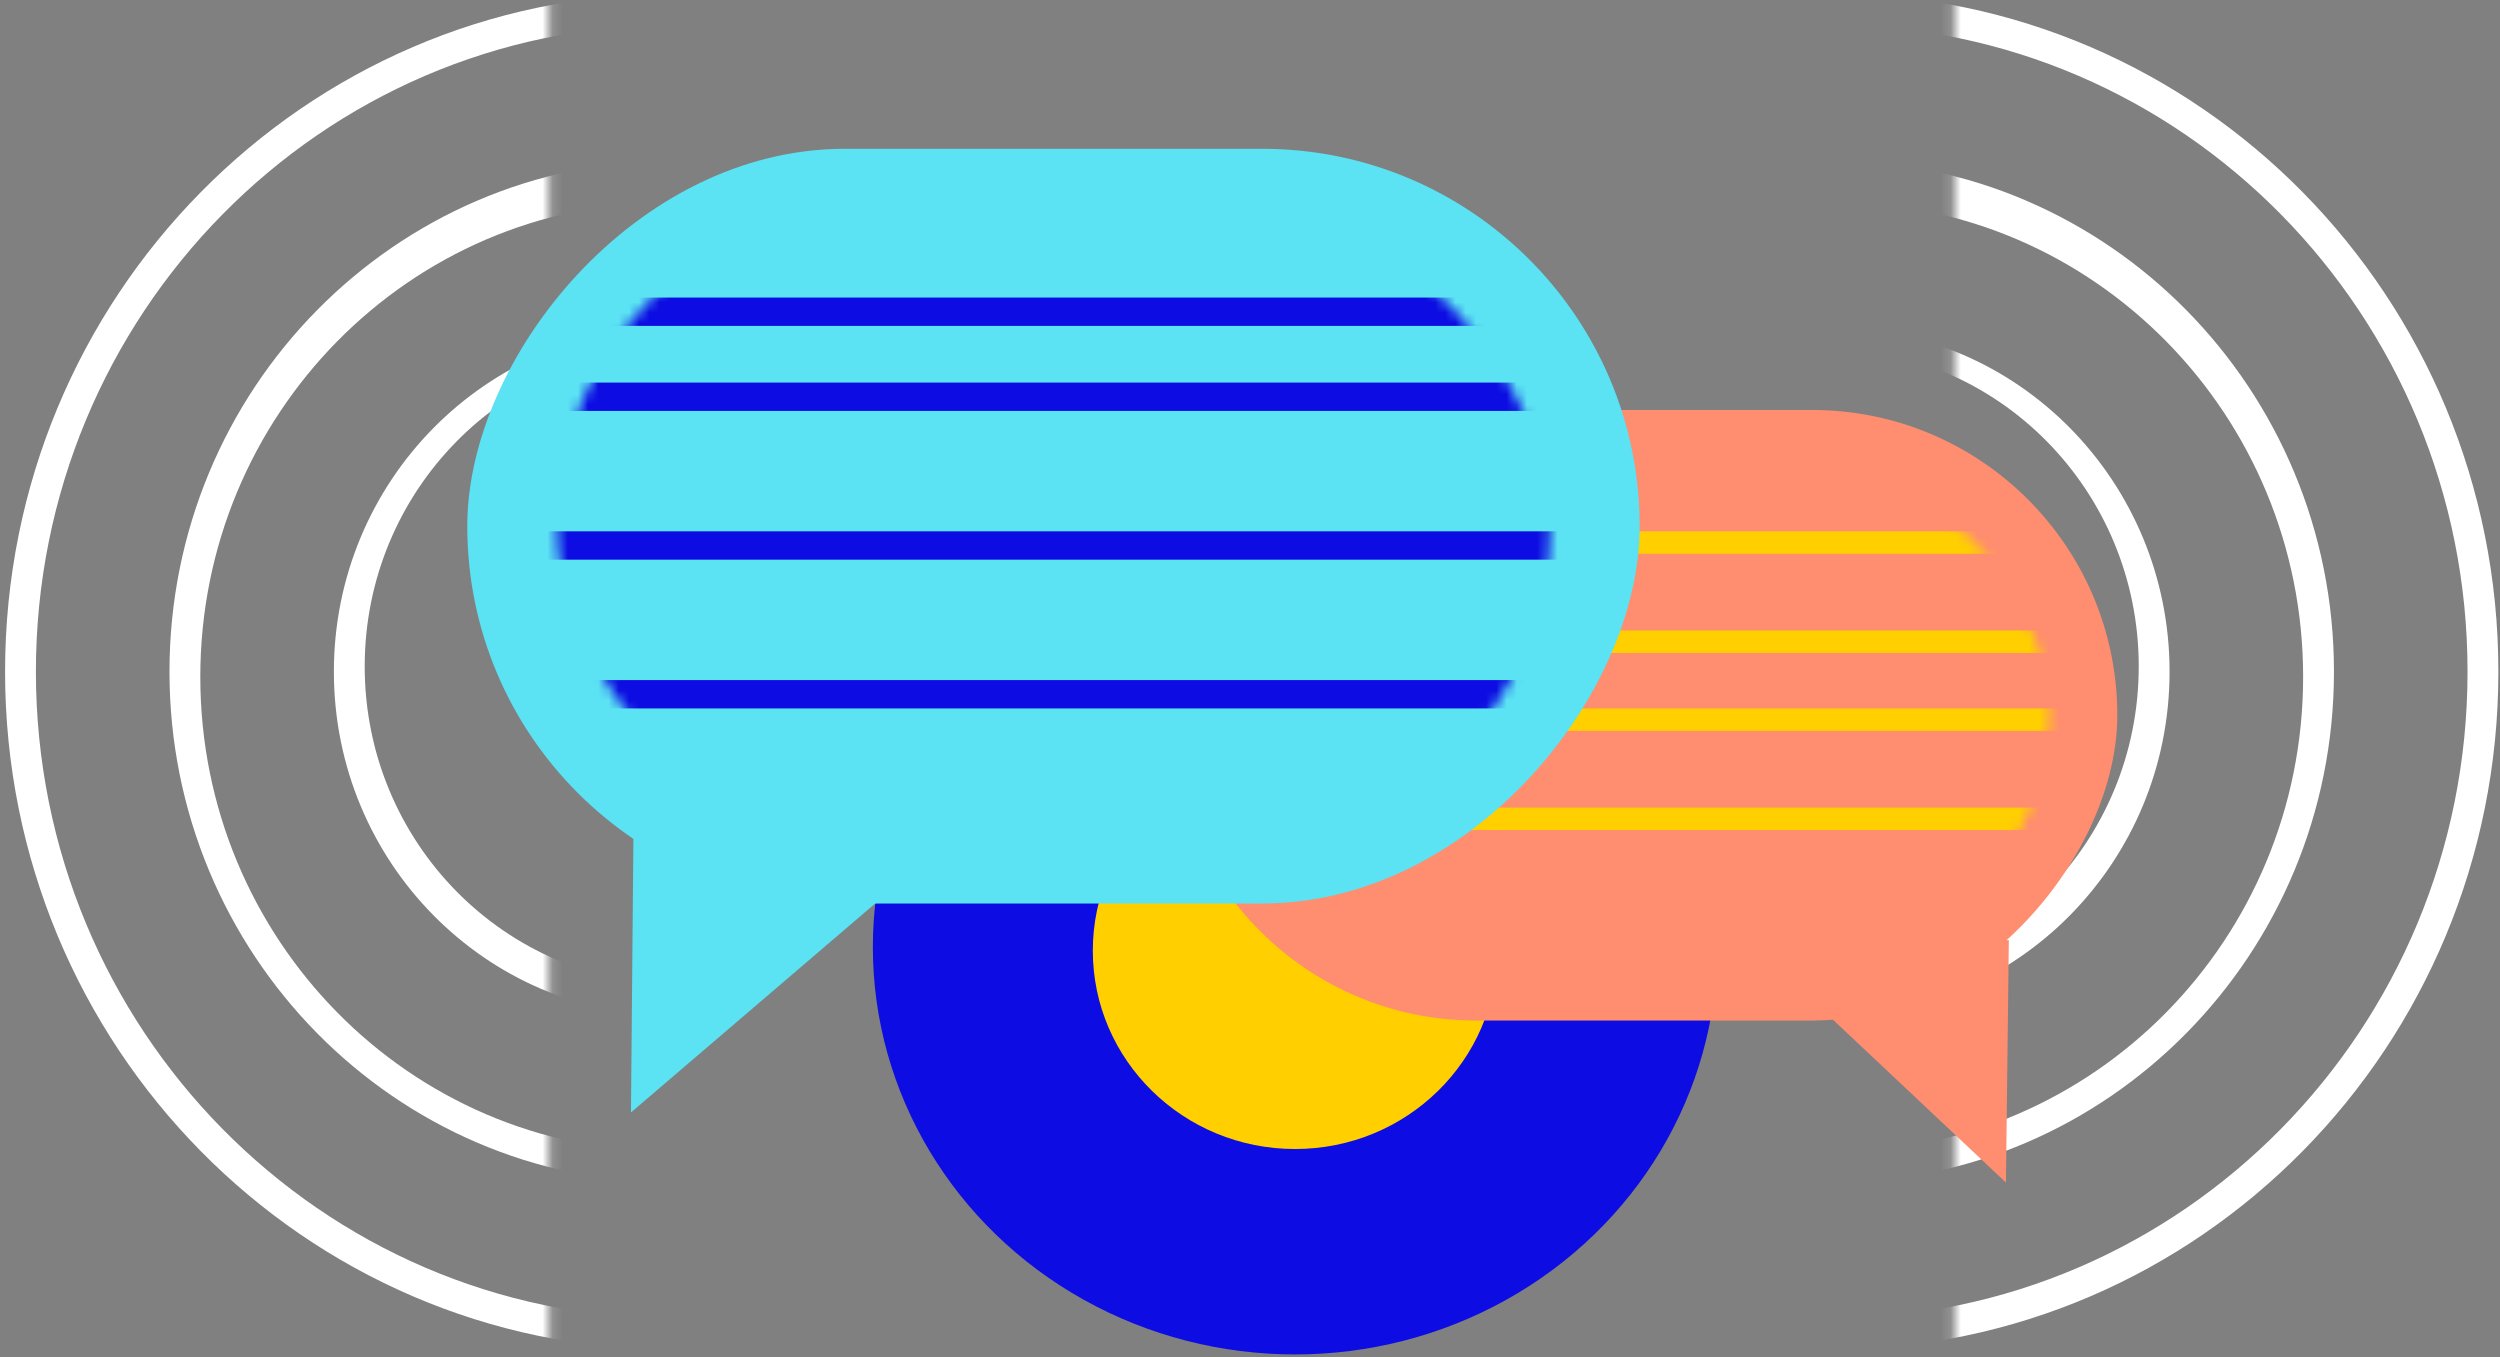 <?xml version="1.0" encoding="UTF-8"?>
<svg width="245px" height="133px" viewBox="0 0 245 133" version="1.1" xmlns="http://www.w3.org/2000/svg" xmlns:xlink="http://www.w3.org/1999/xlink">
    <rect x="0" y="0" width="245" height="133" fill="#808080" stroke="none"/>
    <!-- Generator: Sketch 50.2 (55047) - http://www.bohemiancoding.com/sketch -->
    <title>secure-communications</title>
    <desc>Created with Sketch.</desc>
    <defs>
        <path d="M54.149,0 L80.748,-7.10542736e-15 C110.653,-1.25990135e-14 134.897,24.243 134.897,54.149 L0,54.149 L0,54.149 C-3.66239077e-15,24.243 24.243,-1.6118412e-15 54.149,-7.10542736e-15 Z" id="path-1"></path>
        <path d="M54.149,0 L80.748,-7.10542736e-15 C110.653,-1.25990135e-14 134.897,24.243 134.897,54.149 L0,54.149 L0,54.149 C-3.66239077e-15,24.243 24.243,-1.6118412e-15 54.149,-7.10542736e-15 Z" id="path-3"></path>
        <rect id="path-5" x="0" y="0" width="76.488" height="49.29" rx="24.645"></rect>
        <rect id="path-7" x="0.429" y="0.094" width="97.348" height="62.667" rx="31.333"></rect>
    </defs>
    <g id="home-page" stroke="none" stroke-width="1" fill="none" fill-rule="evenodd">
        <g id="dsx_home_v4" transform="translate(-594, -1884)">
            <g id="Group-22" transform="translate(161, 1881)">
                <g id="secure-communications" transform="translate(432, 0)">
                    <g id="Group-9" transform="translate(28.114, 68.5) rotate(-90) translate(-28.114, -68.5) translate(-39.496, 41.05)">
                        <mask id="mask-2" fill="white">
                            <use xlink:href="#path-1"></use>
                        </mask>
                        <g id="Mask"></g>
                        <g mask="url(#mask-2)" fill="#FFFFFF" id="Combined-Shape">
                            <g transform="translate(0.848, 0.833)">
                                <path d="M66.439,130.907 C29.746,130.907 0,101.603 0,65.454 C0,29.305 29.746,0 66.439,0 C103.132,0 132.878,29.305 132.878,65.454 C132.878,101.603 103.132,130.907 66.439,130.907 Z M66.439,127.886 C101.439,127.886 129.812,99.934 129.812,65.454 C129.812,30.973 101.439,3.021 66.439,3.021 C31.439,3.021 3.066,30.973 3.066,65.454 C3.066,99.934 31.439,127.886 66.439,127.886 Z"></path>
                                <path d="M66.439,114.796 C38.778,114.796 16.354,92.705 16.354,65.454 C16.354,38.203 38.778,16.112 66.439,16.112 C94.1,16.112 116.524,38.203 116.524,65.454 C116.524,92.705 94.1,114.796 66.439,114.796 Z M65.928,110.768 C91.613,110.768 112.435,90.255 112.435,64.95 C112.435,39.646 91.613,19.133 65.928,19.133 C40.243,19.133 19.421,39.646 19.421,64.95 C19.421,90.255 40.243,110.768 65.928,110.768 Z"></path>
                                <path d="M66.439,98.684 C47.81,98.684 32.708,83.806 32.708,65.454 C32.708,47.101 47.81,32.223 66.439,32.223 C85.068,32.223 100.17,47.101 100.17,65.454 C100.17,83.806 85.068,98.684 66.439,98.684 Z M66.95,96.67 C84.168,96.67 98.125,82.919 98.125,65.957 C98.125,48.995 84.168,35.244 66.95,35.244 C49.732,35.244 35.775,48.995 35.775,65.957 C35.775,82.919 49.732,96.67 66.95,96.67 Z"></path>
                            </g>
                        </g>
                    </g>
                    <g id="Group-9-Copy" transform="translate(219.223, 68.5) scale(-1, 1) rotate(-90) translate(-219.223, -68.5) translate(151.614, 41.05)">
                        <mask id="mask-4" fill="white">
                            <use xlink:href="#path-3"></use>
                        </mask>
                        <g id="Mask"></g>
                        <g id="Group-9" mask="url(#mask-4)" fill="#FFFFFF">
                            <g transform="translate(0.848, 0.833)" id="Combined-Shape">
                                <path d="M66.439,130.907 C29.746,130.907 0,101.603 0,65.454 C0,29.305 29.746,0 66.439,0 C103.132,0 132.878,29.305 132.878,65.454 C132.878,101.603 103.132,130.907 66.439,130.907 Z M66.439,127.886 C101.439,127.886 129.812,99.934 129.812,65.454 C129.812,30.973 101.439,3.021 66.439,3.021 C31.439,3.021 3.066,30.973 3.066,65.454 C3.066,99.934 31.439,127.886 66.439,127.886 Z"></path>
                                <path d="M66.439,114.796 C38.778,114.796 16.354,92.705 16.354,65.454 C16.354,38.203 38.778,16.112 66.439,16.112 C94.1,16.112 116.524,38.203 116.524,65.454 C116.524,92.705 94.1,114.796 66.439,114.796 Z M65.928,110.768 C91.613,110.768 112.435,90.255 112.435,64.95 C112.435,39.646 91.613,19.133 65.928,19.133 C40.243,19.133 19.421,39.646 19.421,64.95 C19.421,90.255 40.243,110.768 65.928,110.768 Z"></path>
                                <path d="M66.439,98.684 C47.81,98.684 32.708,83.806 32.708,65.454 C32.708,47.101 47.81,32.223 66.439,32.223 C85.068,32.223 100.17,47.101 100.17,65.454 C100.17,83.806 85.068,98.684 66.439,98.684 Z M66.95,96.67 C84.168,96.67 98.125,82.919 98.125,65.957 C98.125,48.995 84.168,35.244 66.95,35.244 C49.732,35.244 35.775,48.995 35.775,65.957 C35.775,82.919 49.732,96.67 66.95,96.67 Z"></path>
                            </g>
                        </g>
                    </g>
                    <g id="Group-12" transform="translate(86.54, 55.9)">
                        <ellipse id="Oval-6-Copy-2" fill="#0D0CE2" cx="41.373" cy="39.918" rx="41.373" ry="39.918"></ellipse>
                        <ellipse id="Oval-6-Copy-2" fill="#FFCF00" cx="41.373" cy="40.265" rx="19.817" ry="19.438"></ellipse>
                    </g>
                    <g id="Group-14" transform="translate(115.633, 42.574)">
                        <rect id="Rectangle-9-Copy" fill="#FF8D70" transform="translate(46.481, 30.52) scale(-1, 1) translate(-46.481, -30.52) " x="0.098" y="0.603" width="92.767" height="59.835" rx="29.917"></rect>
                        <polygon id="Rectangle-20-Copy" fill="#FF8D70" transform="translate(75.494, 58.368) rotate(-46) translate(-75.494, -58.368) " points="66.631 41.255 84.356 59.177 67.066 75.481"></polygon>
                        <g id="Group-15-Copy" transform="translate(9.735, 5.554)">
                            <mask id="mask-6" fill="white">
                                <use xlink:href="#path-5"></use>
                            </mask>
                            <g id="Mask"></g>
                            <g id="Group-15" mask="url(#mask-6)" fill="#FFCF00">
                                <g transform="translate(-6.258, 6.942)">
                                    <rect id="Rectangle-22" x="0" y="0" width="91.09" height="2.202"></rect>
                                    <rect id="Rectangle-22-Copy" x="0" y="9.719" width="91.09" height="2.202"></rect>
                                    <rect id="Rectangle-22-Copy-2" x="0" y="27.075" width="91.09" height="2.202"></rect>
                                    <rect id="Rectangle-22-Copy-3" x="0" y="17.355" width="91.09" height="2.202"></rect>
                                </g>
                            </g>
                        </g>
                    </g>
                    <g id="Group" transform="translate(46.794, 17.582)">
                        <rect id="Rectangle-9" fill="#5BE2F3" transform="translate(57.447, 36.981) scale(-1, 1) translate(-57.447, -36.981) " x="0" y="0" width="114.895" height="73.962" rx="36.981"></rect>
                        <polygon id="Rectangle-20" fill="#5BE2F3" transform="translate(29.761, 74.535) rotate(-24) translate(-29.761, -74.535) " points="20.624 61.931 50.393 74.873 9.13 87.139"></polygon>
                        <g id="Group-15" transform="translate(8.344, 5.554)">
                            <mask id="mask-8" fill="white">
                                <use xlink:href="#path-7"></use>
                            </mask>
                            <use id="Mask" fill="#5BE2F3" xlink:href="#path-7"></use>
                            <g mask="url(#mask-8)" fill="#0D0CE2">
                                <g transform="translate(-8.344, 9.025)">
                                    <rect id="Rectangle-22" x="0" y="0" width="115.427" height="2.777"></rect>
                                    <rect id="Rectangle-22-Copy" x="0" y="8.331" width="115.427" height="2.777"></rect>
                                    <rect id="Rectangle-22-Copy-2" x="0" y="37.488" width="115.427" height="2.777"></rect>
                                    <rect id="Rectangle-22-Copy-3" x="0" y="22.909" width="115.427" height="2.777"></rect>
                                </g>
                            </g>
                        </g>
                    </g>
                </g>
            </g>
        </g>
    </g>
</svg>